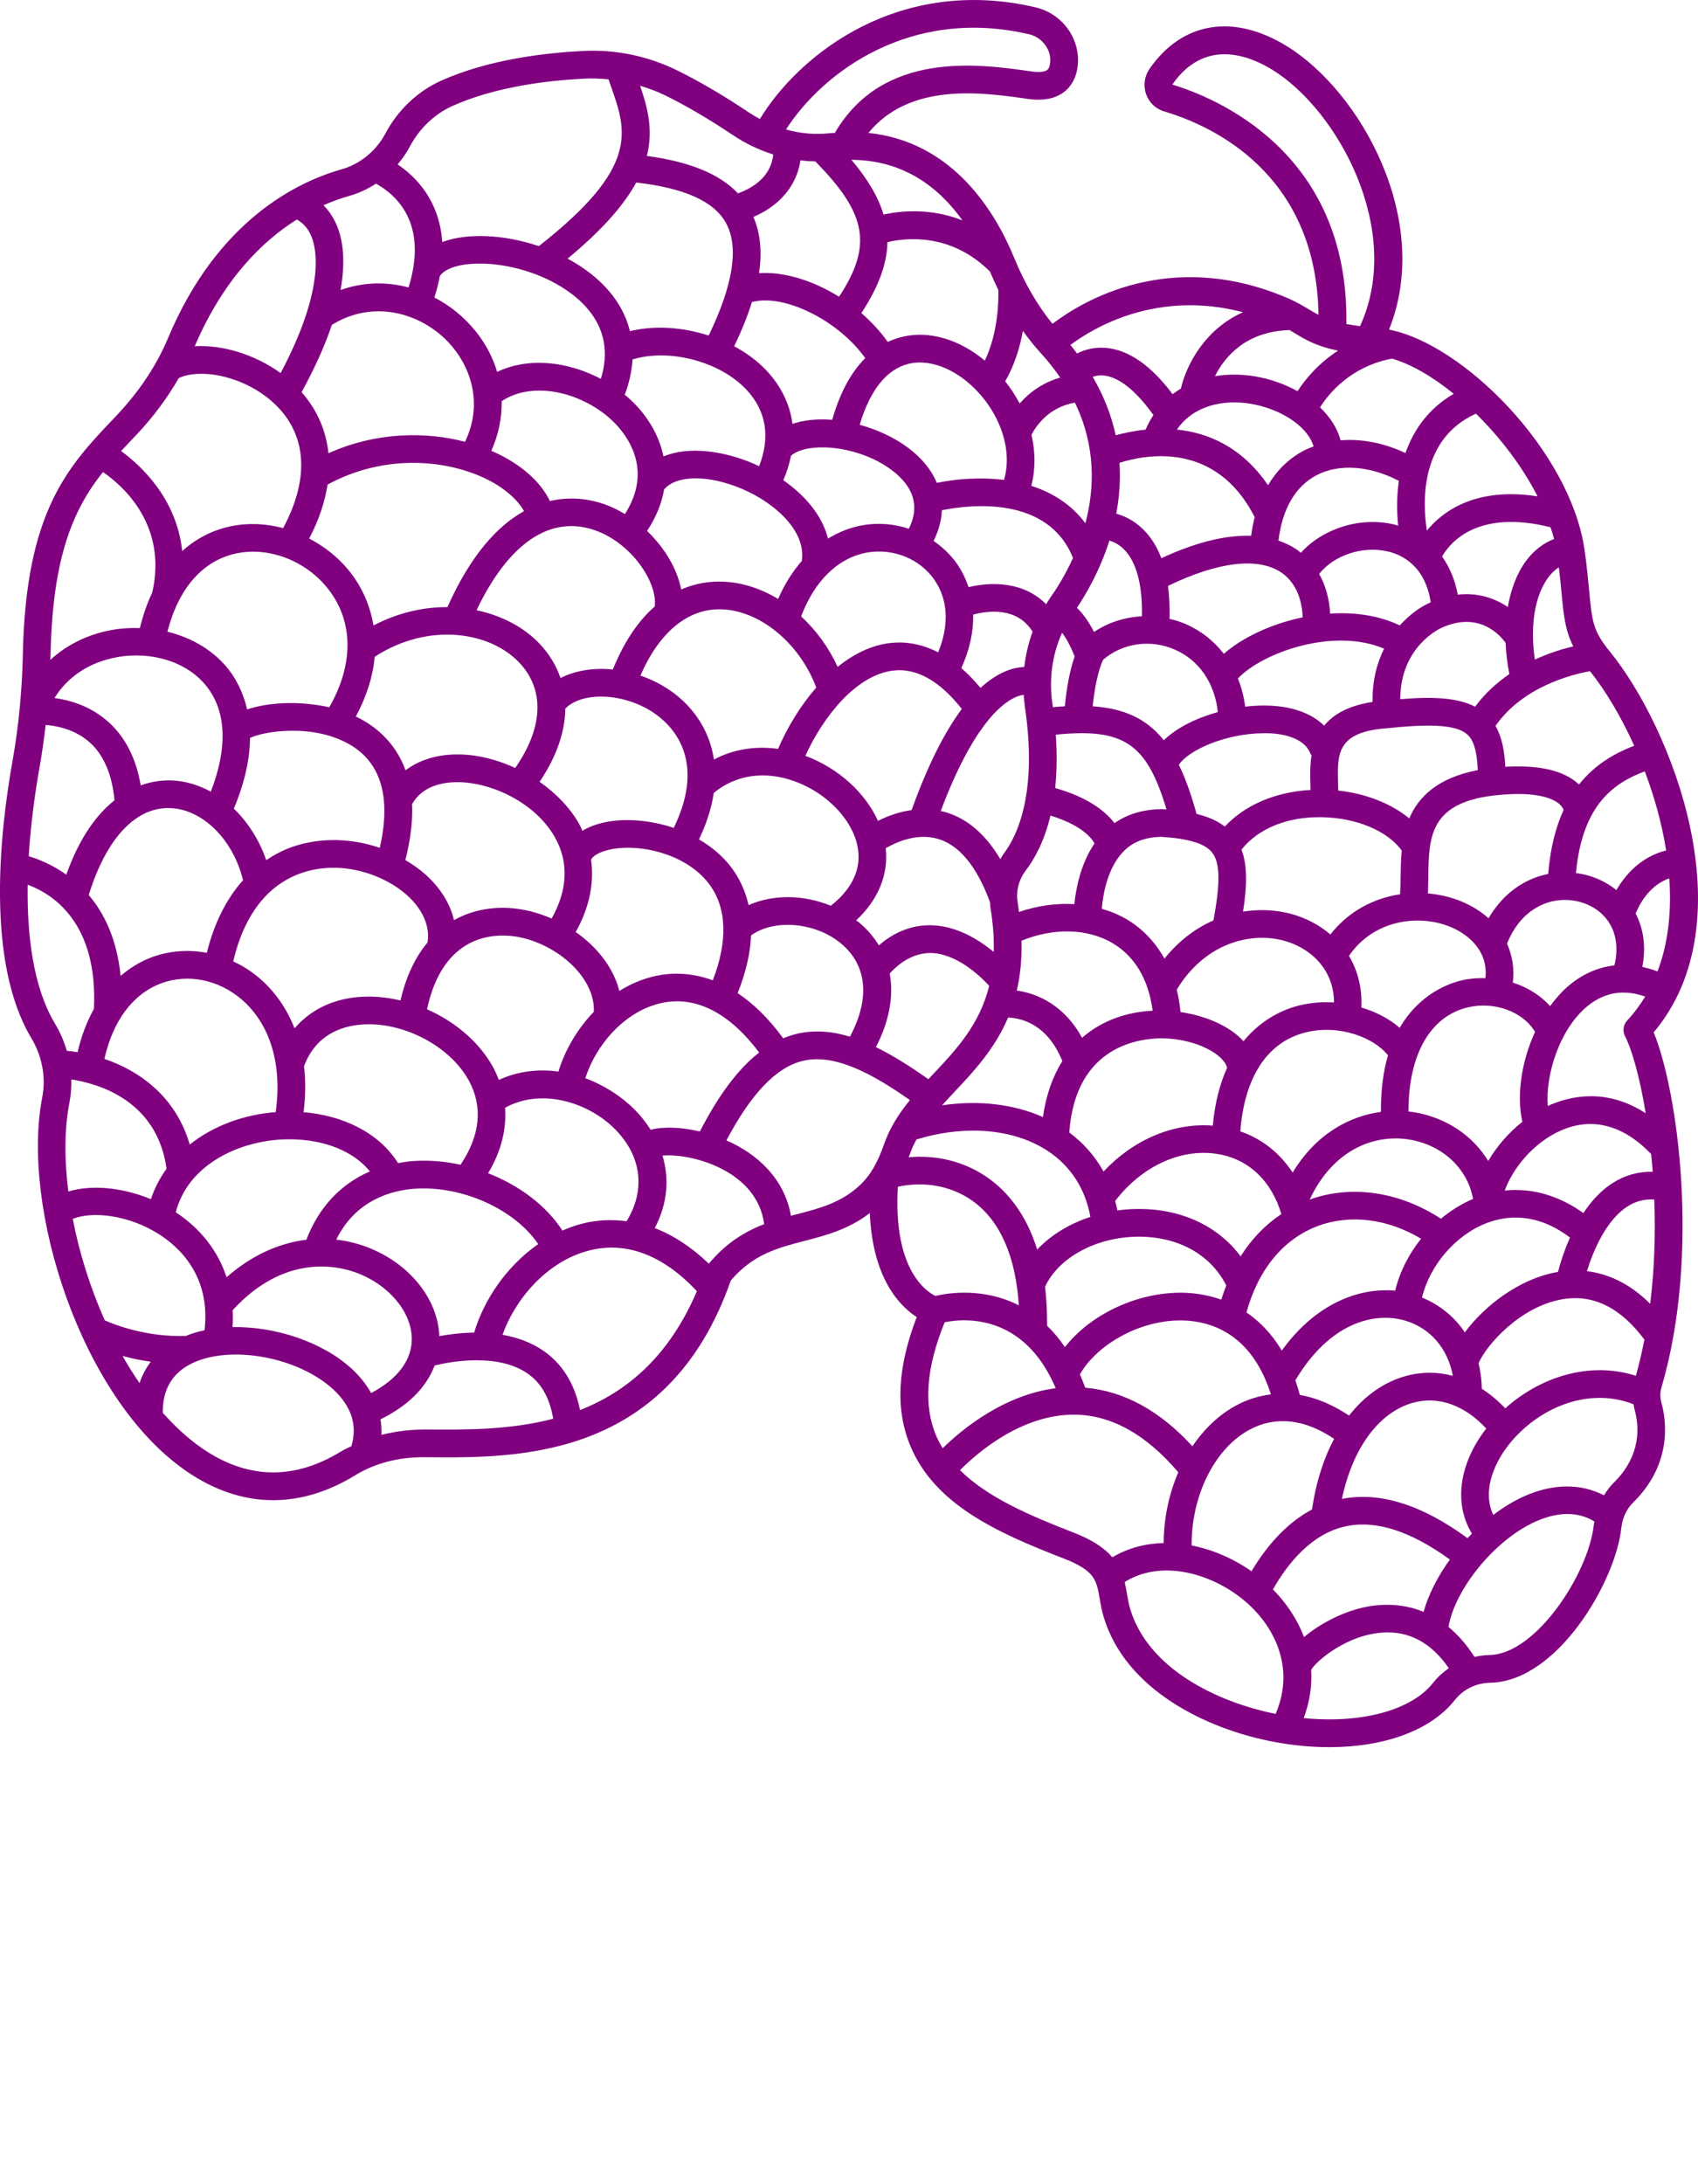 <svg xmlns="http://www.w3.org/2000/svg" xmlns:xlink="http://www.w3.org/1999/xlink" version="1.1" x="0px" y="0px" viewBox="0 0 122.583 157.587" style="enable-background:new 0 0 122.583 126.07;" xml:space="preserve">
<path fill="purple" d="M119.385,74.492c6.811-8.103,1.292-22.008-3.153-27.459c-1.233-1.513-1.295-2.176-1.502-4.373  c-0.073-0.781-0.162-1.72-0.325-2.902c-0.995-7.184-8.78-14.954-14.13-15.974c3.164-7.835-2.014-17.163-7.387-20.461  c-3.848-2.361-7.548-1.749-9.897,1.64c-0.372,0.537-0.466,1.222-0.251,1.833c0.214,0.609,0.694,1.063,1.314,1.247  c3.383,1,10.98,4.413,11.132,14.677c-0.227-0.119-0.439-0.244-0.659-0.376c-0.442-0.267-0.944-0.568-1.652-0.869  c-8.417-3.564-14.718,0.236-16.896,1.892c-1.077-1.335-2.009-2.917-2.758-4.748c-1.342-3.28-4.397-8.398-10.529-9.027  c2.99-3.652,8.161-2.932,11.388-2.472l0.123,0.018c1.113,0.157,2.005-0.019,2.645-0.526c0.388-0.309,0.871-0.896,0.963-1.949  c0.168-1.908-1.142-3.685-3.047-4.132c-9.77-2.29-17.002,3.295-19.905,8.054c-0.275-0.148-0.546-0.305-0.81-0.481  c-1.81-1.212-3.542-2.227-5.147-3.018c-2.1-1.034-4.436-1.525-6.749-1.411c-2.829,0.137-6.917,0.62-10.324,2.155  c-1.677,0.756-3.099,2.104-4.003,3.797c0,0.001-0.001,0.002-0.002,0.004c-0.67,1.265-1.831,2.21-3.183,2.593  c-3.139,0.887-8.938,3.648-12.514,12.179c-0.832,1.985-2.095,3.877-3.754,5.623l-0.173,0.182c-3.258,3.426-6.336,6.662-6.549,16.945  c-0.056,2.679-0.307,5.287-0.747,7.751c-0.911,5.104-1.947,14.485,1.349,19.988c0.794,1.328,1.077,2.854,0.795,4.299  c-1.539,7.871,2.738,21.639,10.356,26.93c2.043,1.419,4.171,2.129,6.32,2.129c1.974,0,3.965-0.6,5.924-1.8  c1.403-0.859,3.13-1.317,4.987-1.301l0.383,0.002c6.455,0.059,17.244,0.104,21.739-12.752c1.607-1.893,3.407-2.36,5.311-2.854  c1.572-0.408,3.189-0.832,4.727-2.014c0.193,4.695,2.147,6.709,3.387,7.51c-1.406,3.641-1.553,6.697-0.45,9.32  c1.77,4.21,6.242,6.232,11.063,8.098c2.249,0.87,2.37,1.583,2.59,2.878c0.068,0.401,0.146,0.855,0.292,1.342  c1.565,5.213,7.34,8.065,12.223,8.997c1.399,0.267,2.767,0.396,4.067,0.396c3.977,0,7.33-1.21,9.061-3.401  c0.618-0.782,1.531-1.226,2.571-1.248c4.852-0.107,9.029-7.304,9.447-11.158c0.079-0.728,0.376-1.376,0.837-1.827  c2.887-2.825,2.402-5.987,2.06-7.215c-0.103-0.369-0.102-0.752,0.002-1.106C122.761,90.528,121.134,78.763,119.385,74.492z   M108.668,101.621c-0.533-0.562-1.1-1.028-1.691-1.409c-0.017-0.636-0.086-1.255-0.238-1.839c0.547-1.296,3.009-4.118,6.09-4.628  c2.209-0.366,4.182,0.628,5.883,2.917c-0.172,0.881-0.372,1.754-0.614,2.61C114.651,98.18,111.119,99.427,108.668,101.621z   M98.412,115.993c-1.552,0.349-3.15,1.192-4.272,2.135c-0.498-1.32-1.301-2.484-2.244-3.44c1.088-1.909,2.804-4.025,5.255-4.553  c2.175-0.47,4.703,0.349,7.52,2.4c-0.881,1.219-1.552,2.524-1.897,3.774C101.112,115.626,99.505,115.747,98.412,115.993z   M78.345,100.134c-0.12-0.33-0.247-0.648-0.383-0.955c1.186-2.145,4.558-4.173,7.931-3.868c2.021,0.19,4.588,1.299,5.856,5.303  c-0.842,0.107-1.669,0.353-2.463,0.776c-1.261,0.671-2.346,1.705-3.201,2.971C83.719,101.78,81.122,100.37,78.345,100.134z   M49.896,81.517c-0.541-0.097-1.873-0.277-2.922,0.005c-0.331-0.525-0.716-1.006-1.133-1.43c-0.96-0.975-2.21-1.782-3.586-2.288  c0.748-2.376,2.851-4.875,5.548-5.439c2.461-0.512,4.865,0.737,7.004,3.584c-1.508,1.168-2.913,3.044-4.284,5.698  C50.313,81.598,50.104,81.554,49.896,81.517z M45.235,88.121c-1.075-0.14-2.161-0.098-3.244,0.186  c-0.481,0.126-0.942,0.293-1.388,0.488c-1.159-1.792-3.111-3.258-5.364-4.138c0.937-1.562,1.338-3.164,1.223-4.723  c2.604-1.449,6.012-0.412,7.955,1.562C46.334,83.443,46.609,85.883,45.235,88.121z M31.717,96.412  c-0.109-2.754-2.247-5.349-5.356-6.475c-0.688-0.248-1.386-0.407-2.086-0.489c1.429-2.909,4.074-3.558,5.639-3.67  c3.47-0.246,7.26,1.499,8.94,3.995c-2.312,1.606-3.939,4.069-4.625,6.386C33.275,96.171,32.4,96.286,31.717,96.412z M25.413,98.787  c-2.138-1.974-5.56-3.081-8.627-3.027c0.03-0.414,0.027-0.819,0.008-1.219c3.68-4.011,7.427-3.25,8.887-2.723  c2.334,0.845,3.999,2.788,4.046,4.726c0.039,1.561-0.995,2.949-2.932,3.974C26.449,99.909,25.997,99.327,25.413,98.787z   M13.407,96.401c-2.815,0.087-5.096-0.795-5.843-1.126c-1.055-2.365-1.841-4.879-2.313-7.325c1.413-0.56,3.987-0.303,6.205,1.094  c1.472,0.927,3.774,3.035,3.31,6.945C14.288,96.09,13.834,96.227,13.407,96.401z M10.887,98.261  c-0.353,0.461-0.624,0.977-0.814,1.541c-0.431-0.627-0.841-1.279-1.225-1.959C9.443,98.006,10.13,98.155,10.887,98.261z   M5.012,79.572c0.109-0.556,0.148-1.12,0.134-1.683c2.047,0.314,6.208,1.565,6.877,6.445c-0.486,0.673-0.869,1.409-1.129,2.196  c-2.06-0.855-4.277-1.058-5.962-0.554C4.637,83.636,4.649,81.427,5.012,79.572z M17.056,39.935c2.517-0.534,5.354,0.666,6.898,2.923  c1.582,2.311,1.492,5.26-0.186,8.179c-2.044-0.469-4.367-0.378-5.928,0.155c-0.292-1.283-0.829-2.223-1.306-2.843  c-1.063-1.381-2.652-2.328-4.449-2.767C12.892,42.451,14.626,40.452,17.056,39.935z M23.955,23.445  c2.969-1.834,6.205-0.863,8.143,0.976c1.651,1.565,2.937,4.398,1.475,7.458c-2.79-0.728-6.355-0.745-9.863,0.826  c-0.165-1.632-0.813-3.125-1.936-4.406C22.711,26.583,23.454,24.95,23.955,23.445z M31.754,19.914  c0.852-1.223,4.793-1.28,8.038,0.374c1.935,0.986,4.797,3.167,3.585,7.051c-2.32-1.225-5.16-1.613-7.488-0.504  c-0.417-1.409-1.223-2.736-2.414-3.865c-0.613-0.581-1.329-1.093-2.116-1.503C31.529,20.936,31.658,20.419,31.754,19.914z   M45.931,13.171c3.483,0.398,5.619,1.353,6.483,2.927c0.948,1.728,0.514,4.463-1.253,8.113c-1.879-0.609-3.919-0.748-5.682-0.314  c-0.515-2.095-2.046-3.91-4.501-5.235C43.526,16.555,45.066,14.758,45.931,13.171z M57.787,11.574  c0.357,0.043,0.715,0.068,1.073,0.074c3.706,3.761,4.155,6.042,1.714,9.764c-1.88-1.172-3.981-1.822-5.779-1.702  c0.237-1.563,0.089-2.902-0.403-4.056C56.709,14.658,57.585,12.958,57.787,11.574z M64.065,17.472  c1.347-0.319,4.584-0.682,7.402,2.121c0.192,0.456,0.393,0.9,0.605,1.329c0.021,0.643,0.02,3.026-0.975,5.099  c-1.836-1.524-3.995-2.184-5.943-1.72c-0.338,0.08-0.697,0.2-1.065,0.374c-0.537-0.761-1.186-1.46-1.906-2.081  C63.402,20.738,64.036,19.081,64.065,17.472z M100.485,25.877c1.377,0.391,2.933,1.298,4.465,2.54  c-1.814,1.052-2.899,2.597-3.486,4.275c-1.57-0.74-3.18-1.042-4.682-0.917c-0.241-0.901-0.775-1.701-1.486-2.377  C95.927,28.39,97.502,26.45,100.485,25.877z M112.738,42.848c0.15,1.595,0.26,2.643,0.841,3.792  c-0.766,0.182-1.741,0.478-2.775,0.954c-0.355-2.434-0.016-4.595,0.975-5.935c0.183-0.248,0.442-0.517,0.76-0.723  C112.627,41.672,112.687,42.301,112.738,42.848z M119.66,70.098c-0.368-0.141-0.734-0.25-1.097-0.329  c0.271-1.41,0.106-2.723-0.482-3.848c0.266-0.661,0.976-2.032,2.429-2.541C120.675,65.732,120.448,68.04,119.66,70.098z   M117.316,74.769c0.505,0.987,1.068,2.988,1.493,5.563c-2.829-1.843-5.445-1.238-6.915-0.596c-0.053,0.023-0.103,0.052-0.155,0.077  c-0.181-2.191,0.8-5.384,2.696-7.07c1.269-1.129,2.725-1.4,4.336-0.834c-0.369,0.608-0.794,1.187-1.295,1.723  C117.188,73.939,117.124,74.394,117.316,74.769z M114.565,91.725c0.462-1.508,1.405-3.692,2.915-4.663  c0.598-0.385,1.241-0.553,1.948-0.51c0.091,2.403,0.02,4.968-0.297,7.525C117.577,92.531,115.983,91.895,114.565,91.725z   M97.392,102.145c-1.174-0.784-2.368-1.286-3.552-1.489c-0.099-0.369-0.207-0.72-0.324-1.053c2.446-4.122,5.645-4.954,7.872-4.326  c1.869,0.529,3.136,2.038,3.497,3.998c-1.113-0.292-2.267-0.3-3.419,0.022C99.891,99.736,98.504,100.728,97.392,102.145z   M82.218,87.236c-0.041,0-0.082,0-0.123,0.001c-0.484,0.005-0.959,0.042-1.425,0.105c-0.044-0.233-0.107-0.454-0.166-0.679  c1.973-2.581,4.914-3.901,7.634-3.35c2.122,0.429,3.679,1.983,4.367,4.291c-1.162,0.775-2.154,1.798-2.94,3.051  C87.954,88.492,85.34,87.236,82.218,87.236z M61.992,66.542c-0.058-0.048-0.126-0.081-0.186-0.128  c1.589-1.482,2.343-3.286,2.135-5.205c0.739-0.432,2.239-1.122,3.762-0.681c1.554,0.453,2.821,1.994,3.769,4.576  c0.01,0.106,0.002,0.213,0.019,0.319c0.204,1.212,0.278,2.294,0.249,3.272c-1.111-0.923-2.727-1.914-4.575-1.931  c-0.017,0-0.033,0-0.049,0c-1.323,0-2.552,0.488-3.669,1.452C63.077,67.606,62.596,67.043,61.992,66.542z M54.042,65.313  c-0.241-1.075-0.679-1.931-1.151-2.591c-0.651-0.91-1.501-1.609-2.43-2.154c0.574-1.196,0.914-2.313,1.066-3.35  c1.574-1.308,3.679-1.626,5.838-0.842c2.441,0.886,4.328,2.934,4.587,4.979c0.187,1.475-0.502,2.848-1.977,4.002  C58.01,64.546,55.797,64.528,54.042,65.313z M47.394,70.409c-0.972,0.203-1.87,0.588-2.682,1.096  c-0.425-1.693-1.618-3.181-3.149-4.252c0.98-1.75,1.348-3.531,1.107-5.23l0.008,0.004c0.141-0.314,0.815-0.707,1.963-0.822  c2.182-0.22,5.155,0.63,6.623,2.681c1.216,1.701,1.271,4.059,0.194,6.852C49.818,70.13,48.378,70.203,47.394,70.409z M36.013,77.924  c-0.118-0.304-0.246-0.606-0.407-0.902c-0.989-1.815-2.75-3.301-4.779-4.194c1.15-5.383,4.783-5.482,6.348-5.258  c2.822,0.413,5.806,2.838,5.696,5.437c-1.224,1.269-2.103,2.819-2.556,4.314C38.882,77.126,37.4,77.284,36.013,77.924z   M29.773,83.783c-0.356,0.025-0.694,0.086-1.033,0.145c-1.482-2.326-4.141-3.446-6.823-3.674c0.144-1.155,0.156-2.267,0.031-3.317  c0.834-2.242,2.662-2.877,4.074-3c3.007-0.272,6.45,1.513,7.828,4.041c1.031,1.893,0.81,3.979-0.604,6.066  C32.104,83.795,30.928,83.698,29.773,83.783z M22.119,89.456c-2.028,0.247-4.01,1.165-5.761,2.708  c-0.617-1.879-1.852-3.494-3.669-4.689c0.828-3.165,3.899-4.735,6.619-5.149c2.618-0.397,5.733,0.166,7.399,2.201  C24.593,85.435,23,87.132,22.119,89.456z M18.051,53.254c0.921-0.485,4.672-1.105,7.347,0.56c2.161,1.345,2.827,3.828,2.02,7.366  c-2.035-0.704-4.293-0.765-6.29-0.08c-0.685,0.235-1.314,0.571-1.907,0.964c-0.508-1.464-1.326-2.736-2.34-3.712  C17.714,56.361,18.037,54.669,18.051,53.254z M27.05,47.392c3.897-2.526,8.319-1.813,10.435,0.418  c1.862,1.964,1.729,4.707-0.292,7.605c-1.436-0.66-2.993-1.035-4.484-0.97c-1.355,0.05-2.526,0.454-3.432,1.139  c-0.752-2.08-2.254-3.243-3.589-3.883C26.468,50.259,26.922,48.807,27.05,47.392z M35.594,32.582  c-0.04-0.018-0.084-0.034-0.125-0.052c0.523-1.172,0.77-2.386,0.747-3.582c2.359-1.563,5.988-0.56,8.073,1.489  c0.978,0.96,2.886,3.439,0.826,6.656c-0.476-0.287-0.975-0.533-1.495-0.715c-0.873-0.306-2.285-0.606-3.92-0.224  C39.017,34.737,37.584,33.469,35.594,32.582z M45.662,25.94c2.609-0.812,6.292,0.113,8.232,2.185  c1.425,1.52,1.731,3.413,0.908,5.516c-0.142-0.067-0.283-0.135-0.426-0.196c-2.138-0.912-4.651-1.271-6.478-0.51  c-0.316-1.54-1.159-2.896-2.208-3.927c-0.186-0.183-0.383-0.358-0.588-0.527C45.431,27.614,45.615,26.764,45.662,25.94z   M54.284,21.798c2.319-0.634,6.251,1.33,8.18,4.043c-0.92,0.921-1.78,2.32-2.383,4.451c-1.031-0.083-2.02,0.008-2.871,0.294  c-0.227-1.761-1.125-3.048-1.856-3.828c-0.656-0.7-1.461-1.295-2.351-1.772C53.548,23.851,53.975,22.788,54.284,21.798z   M70.938,28.669c1.219,1.481,2.178,3.755,1.545,5.964c-1.728-0.219-3.456-0.076-4.848,0.21c-0.386-0.922-1.073-1.779-2.064-2.523  c-0.99-0.743-2.226-1.317-3.508-1.669c0.746-2.508,1.962-4.028,3.552-4.404C67.308,25.848,69.398,26.797,70.938,28.669z   M90.578,37.315c-0.111,0.428-0.19,0.881-0.252,1.348c-1.627-0.059-3.747,0.346-6.485,1.617c-0.314-0.834-0.751-1.528-1.309-2.079  c-0.66-0.652-1.362-0.973-1.948-1.136c0.218-1.147,0.318-2.379,0.235-3.667C82.663,32.806,87.767,31.783,90.578,37.315z   M103.287,43.46c-0.645,0.275-1.478,0.826-2.233,1.669c-1.524-0.728-3.279-0.965-5.028-0.854c-0.06-1.07-0.329-2.041-0.795-2.862  c1.072-1.346,3.13-2.051,4.971-1.619C101.226,40.033,102.894,40.849,103.287,43.46z M112.193,65.012  c1.397-0.271,2.848,0.203,3.703,1.202c0.756,0.884,0.977,2.09,0.653,3.446c-1.236,0.139-2.404,0.665-3.442,1.589  c-0.447,0.398-0.837,0.859-1.198,1.347c-0.703-0.774-1.637-1.357-2.694-1.695c0.121-1.002-0.035-1.952-0.418-2.809  C109.697,65.836,111.29,65.185,112.193,65.012z M104.024,87.941c-2.977-1.945-6.452-2.474-9.475-1.382  c1.781-3.785,4.868-4.739,7.253-4.321c2.392,0.413,4.16,2.128,4.54,4.275C105.507,86.866,104.729,87.353,104.024,87.941z   M85.226,73.028c-0.058-0.561-0.144-1.105-0.273-1.618c2.132-3.526,5.656-4.265,8.102-3.42c1.637,0.564,3.233,1.988,3.251,4.346  c-0.844-0.052-1.703,0.014-2.528,0.219c-0.971,0.241-2.633,0.894-4.008,2.578C88.778,74.034,87.042,73.292,85.226,73.028z   M68.244,58.602c-0.111-0.032-0.221-0.052-0.331-0.076c2.255-6.015,4.314-7.728,5.377-8.209c0.246-0.112,0.442-0.155,0.614-0.179  c0.02,0.299,0.046,0.598,0.09,0.897c0.916,6.232-0.568,9.296-1.533,10.566c-0.095,0.125-0.161,0.266-0.243,0.398  C71.154,60.205,69.827,59.058,68.244,58.602z M63.383,59.233c-0.921-2.033-2.841-3.797-5.243-4.696  c1.317-2.883,3.681-5.803,6.296-6.144c1.702-0.223,3.382,0.716,5.001,2.763c-1.285,1.718-2.496,4.159-3.626,7.297  C64.854,58.587,64.009,58.915,63.383,59.233z M51.542,54.805c-0.346-2.317-1.717-4.059-3.382-5.128  c-0.611-0.392-1.262-0.7-1.926-0.928c1.364-3.136,3.427-4.837,5.8-4.783c2.821,0.06,5.7,2.453,6.893,5.648  c-1.138,1.303-2.082,2.861-2.757,4.424C54.522,53.808,52.936,54.067,51.542,54.805z M44.44,59.215  c-0.956,0.097-1.768,0.353-2.397,0.732c-0.07-0.147-0.124-0.298-0.204-0.442c-0.659-1.193-1.681-2.249-2.886-3.091  c1.22-1.798,1.839-3.6,1.858-5.283c1.195-1.223,4.113-1.155,6.27,0.231c1.327,0.851,4.011,3.331,1.56,8.376  C47.195,59.253,45.696,59.09,44.44,59.215z M37.464,65.593c-1.553-0.227-3.218-0.025-4.688,0.803  c-0.278-1.181-0.973-2.317-2.05-3.286c-0.447-0.402-0.945-0.741-1.461-1.05c0.39-1.545,0.537-2.886,0.483-4.033  c0.684-1.224,2.01-1.544,3.037-1.582c2.473-0.101,5.85,1.392,7.305,4.026c0.981,1.775,0.88,3.771-0.266,5.81  C39.058,65.948,38.261,65.709,37.464,65.593z M47.94,35.322c0.879-1.051,3.195-1.087,5.65-0.036  c2.343,1.001,4.632,3.035,4.292,5.195c-0.669,0.772-1.25,1.681-1.707,2.74c-1.276-0.771-2.68-1.224-4.098-1.253  c-0.783-0.019-1.807,0.091-2.899,0.566c-0.288-1.475-1.192-3.009-2.466-4.222C47.39,37.292,47.776,36.288,47.94,35.322z   M57.106,32.883c1.191-1.036,4.876-0.759,7.264,1.034c1.621,1.217,2.036,2.639,1.245,4.234c-1.02-0.331-2.12-0.444-3.22-0.271  c-0.942,0.146-1.815,0.493-2.619,0.983c-0.411-1.66-1.657-3.117-3.226-4.211C56.817,34.03,56.993,33.443,57.106,32.883z   M70.256,44.348c1.076-0.291,3.178-0.561,4.289,1.237c-0.3,0.815-0.5,1.666-0.598,2.54c-0.37,0.018-0.795,0.09-1.274,0.28  c-0.643,0.255-1.273,0.668-1.888,1.232c-0.466-0.559-0.929-1.035-1.385-1.428C69.997,46.894,70.285,45.586,70.256,44.348z   M94.601,56.638c0.004,0.126,0.005,0.243,0.008,0.364c-2.54,0.142-4.74,1.085-6.185,2.642c-0.523-0.405-1.187-0.706-2.043-0.915  c-0.381-1.385-0.797-2.559-1.275-3.54c0.697-1.077,3.405-2.266,6.104-2.279c0.891-0.029,2.96,0.139,3.425,1.562l0.056-0.018  C94.562,55.227,94.582,55.997,94.601,56.638z M80.457,59.395c-1.114-1.462-3.09-2.203-4.283-2.531  c0.12-1.124,0.148-2.401,0.046-3.852c4.893-0.485,6.561,0.602,7.995,5.401c-0.112-0.008-0.213-0.021-0.329-0.028  C82.546,58.402,81.41,58.732,80.457,59.395z M75.972,50.745c-0.257-1.75-0.001-3.533,0.702-5.085  c0.265,0.345,0.584,0.888,0.909,1.712c-0.368,1.049-0.603,2.395-0.706,3.594c-0.282,0.016-0.569,0.035-0.868,0.063  C75.995,50.933,75.986,50.842,75.972,50.745z M87.919,51.381c-1.55,0.429-2.976,1.134-3.902,2.034  c-1.233-1.549-2.851-2.295-5.133-2.449c0.128-1.33,0.417-2.656,0.751-3.36c1.415-1.211,3.432-1.5,5.185-0.73  C86.576,47.644,87.696,49.3,87.919,51.381z M82.44,44.47c-1.227,0.063-2.425,0.44-3.459,1.129c-0.423-0.821-0.855-1.374-1.234-1.74  c0.691-1.035,1.671-2.731,2.345-4.853c0.307,0.094,0.682,0.27,1.036,0.62C82.037,40.523,82.485,42.188,82.44,44.47z M67.728,47.07  c-1.353-0.692-2.583-0.788-3.55-0.661c-1.33,0.174-2.58,0.805-3.707,1.711c-0.647-1.409-1.559-2.649-2.637-3.643  c0.991-2.612,2.733-4.291,4.866-4.622c1.84-0.281,3.7,0.483,4.736,1.957C68.449,43.251,68.54,45.091,67.728,47.07z M73.465,65.091  c-0.132-0.783,0.083-1.613,0.588-2.278c0.669-0.881,1.351-2.161,1.782-3.961c1.121,0.336,2.604,0.993,3.183,2.006  c-1.003,1.469-1.344,3.251-1.456,4.384c-1.308-0.076-2.672,0.105-3.999,0.565C73.531,65.568,73.506,65.338,73.465,65.091z   M81.121,61.426c0.699-0.71,1.59-1.013,2.696-1.042c2.017,0.124,3.191,0.488,3.697,1.146c0.571,0.743,0.594,2.187,0.084,4.886  c-1.273,0.561-2.494,1.455-3.532,2.757c-0.659-1.178-1.562-2.142-2.701-2.822c-0.565-0.338-1.182-0.589-1.826-0.777  C79.629,64.527,79.952,62.61,81.121,61.426z M94.259,74.496c2.413-0.599,4.919,0.358,5.945,1.656  c-0.332,1.116-0.521,2.469-0.513,4.079c-2.252,0.305-4.676,1.569-6.371,4.381c-0.922-1.409-2.208-2.433-3.78-2.975  C89.84,77.72,91.487,75.185,94.259,74.496z M102.143,80.266c-0.15-0.026-0.306-0.044-0.462-0.061  c-0.006-4.123,1.585-6.912,4.345-7.53c1.925-0.432,3.968,0.366,4.792,1.789c-1.014,2.196-1.331,4.657-0.916,6.482  c-1.022,0.811-1.866,1.808-2.466,2.828C106.348,81.977,104.453,80.665,102.143,80.266z M107.239,70.58  c-0.547-0.011-1.1,0.02-1.65,0.145c-0.919,0.205-3.1,0.951-4.54,3.442c-0.757-0.655-1.709-1.154-2.765-1.467  c0.057-1.374-0.249-2.649-0.9-3.725c1.779-2.603,5.038-3.046,7.359-2.079C105.435,67.184,107.481,68.249,107.239,70.58z   M101.113,63.309c-0.005,0.429-0.016,0.834-0.038,1.221c-1.872,0.279-3.7,1.198-5.03,2.9c-0.658-0.559-1.435-1.019-2.34-1.331  c-1.187-0.411-2.565-0.54-3.967-0.317c0.291-1.834,0.323-3.313-0.109-4.474c1.174-1.499,3.279-2.383,5.759-2.34  c2.519,0.029,4.794,0.99,5.807,2.409C101.13,62.053,101.12,62.713,101.113,63.309z M95.592,52.361  c-0.95-0.932-2.441-1.452-4.338-1.452c-0.019,0-0.037,0-0.055,0c-0.426,0.002-0.864,0.031-1.306,0.083  c-0.09-0.722-0.273-1.4-0.525-2.034c1.808-1.901,6.934-3.692,10.553-2.151c-0.518,1.04-0.858,2.315-0.833,3.844  C97.322,50.919,96.25,51.561,95.592,52.361z M94.041,44.546c-2.265,0.472-4.347,1.454-5.69,2.632  c-0.708-0.913-1.621-1.651-2.728-2.137c-0.39-0.171-0.79-0.291-1.194-0.388c0.023-0.857-0.012-1.651-0.11-2.375  c3.592-1.737,6.482-2.097,8.166-0.976C93.451,41.947,93.997,43.108,94.041,44.546z M75.836,43.109  c-0.113,0.159-0.21,0.326-0.313,0.491c-1.607-1.627-3.922-1.64-5.602-1.231c-0.199-0.601-0.475-1.175-0.848-1.705  c-0.456-0.649-1.032-1.188-1.674-1.631c0.367-0.745,0.57-1.489,0.597-2.216c2.071-0.416,7.659-1.06,9.466,3.442  C76.888,41.529,76.256,42.518,75.836,43.109z M42.96,38.266c2.618,0.915,4.526,3.754,4.306,5.499  c-1.095,0.956-2.156,2.398-3.023,4.546c-1.388-0.141-2.721,0.071-3.777,0.615c-0.307-0.897-0.813-1.737-1.529-2.492  c-1.111-1.171-2.71-2.018-4.536-2.401C36.72,39.183,39.731,37.133,42.96,38.266z M21.776,62.992c2.903-0.993,5.98,0.136,7.611,1.604  c0.676,0.609,1.724,1.843,1.479,3.408c-0.852,1.022-1.54,2.392-1.954,4.187c-1.014-0.24-2.053-0.334-3.065-0.245  c-1.902,0.166-3.476,0.968-4.582,2.256c-0.561-1.417-1.406-2.656-2.55-3.63c-0.58-0.494-1.214-0.892-1.879-1.201  C17.613,66.046,19.302,63.839,21.776,62.992z M73.743,67.882c2.305-0.949,4.783-0.9,6.597,0.186c1.6,0.956,2.581,2.626,2.873,4.862  c-1.815,0.086-3.641,0.682-5.097,1.954c-1.26-2.316-3.18-3.196-4.712-3.407C73.651,70.415,73.78,69.231,73.743,67.882z   M83.895,74.92c2.618,0.044,4.525,1.261,4.691,2.136c-0.503,1.106-0.878,2.474-1.031,4.168c-2.827-0.224-5.726,1.002-7.888,3.314  c-0.606-1.102-1.438-2.048-2.475-2.823C77.655,75.343,82.404,74.929,83.895,74.92z M95.157,88.459  c2.329-0.865,5.041-0.511,7.434,0.926c-0.891,1.11-1.542,2.399-1.871,3.747c-2.487-0.227-5.658,0.818-8.185,4.323  c-0.747-1.254-1.637-2.133-2.551-2.752C90.838,91.604,92.648,89.392,95.157,88.459z M102.658,93.628  c0.563-2.327,2.418-4.512,4.668-5.374c1.44-0.553,3.614-0.778,6.017,1.047c-0.435,0.974-0.712,1.877-0.868,2.478  c-2.808,0.475-5.338,2.486-6.724,4.364C105.003,95.017,103.938,94.152,102.658,93.628z M116.398,85.38  c-0.852,0.548-1.536,1.319-2.09,2.152c-1.789-1.278-3.732-1.826-5.673-1.624c0.516-1.491,2.003-3.438,4.061-4.338  c2.256-0.987,4.497-0.389,6.503,1.702c0.043,0.419,0.084,0.841,0.118,1.278C118.274,84.528,117.295,84.802,116.398,85.38z   M116.693,64.227c-0.829-0.671-1.841-1.093-2.921-1.231c0.474-5.077,2.864-6.532,4.969-7.338c0.686,1.816,1.233,3.756,1.542,5.708  C118.429,61.835,117.312,63.153,116.693,64.227z M111.767,63.06c-1.815,0.365-3.318,1.505-4.304,3.201  c-0.541-0.484-1.193-0.896-1.952-1.212c-0.749-0.311-1.573-0.505-2.423-0.58c0.016-0.37,0.021-0.749,0.025-1.139  c0.033-2.979,0.061-5.552,5.239-5.979c2.707-0.238,3.797,0.308,4.203,0.652c0.204,0.174,0.286,0.335,0.324,0.445  C112.325,59.652,111.924,61.161,111.767,63.06z M101.74,59.056c-1.295-1.067-3.109-1.789-5.131-2.012  c-0.003-0.155-0.004-0.307-0.009-0.467c-0.066-2.201-0.114-3.792,3.648-4.039c3.249-0.338,4.946-0.202,5.681,0.461  c0.464,0.418,0.695,1.192,0.757,2.57C103.795,56.126,102.403,57.488,101.74,59.056z M106.49,50.994  c-1.278-0.663-3.077-0.735-5.403-0.542c0.014-3.818,2.878-5.108,3.023-5.17c2.646-1.172,4.15,0.504,4.583,1.103  c0.03,0.732,0.121,1.486,0.27,2.256C108.071,49.253,107.212,50.019,106.49,50.994z M112.194,38.891  c-0.762,0.296-1.462,0.821-2.023,1.579c-0.66,0.893-1.094,2.039-1.319,3.33c-0.924-0.623-2.148-1.057-3.613-0.89  c-0.194-1.057-0.586-1.981-1.133-2.755c0.588-1.03,2.584-3.42,7.831-2.11C112.03,38.327,112.124,38.61,112.194,38.891z   M100.657,37.847c-2.47-0.582-5.152,0.287-6.745,2.041c-0.105-0.082-0.203-0.172-0.315-0.247c-0.36-0.24-0.794-0.459-1.302-0.631  c0.276-2.284,1.214-3.911,2.75-4.719c1.627-0.856,3.856-0.685,5.942,0.407c-0.159,1.126-0.154,2.239-0.048,3.239  C100.843,37.91,100.755,37.87,100.657,37.847z M94.831,32.213c-0.243,0.093-0.486,0.187-0.717,0.309  c-1.071,0.563-1.929,1.415-2.574,2.489c-1.889-2.777-4.352-3.785-6.573-4.014c1.213-1.775,3.413-2.176,5.299-1.866  C92.292,29.459,94.367,30.659,94.831,32.213z M82.703,31.003c-0.844,0.086-1.586,0.247-2.158,0.406  c-0.295-1.372-0.825-2.789-1.66-4.219c0.222-0.077,0.493-0.126,0.811-0.092c0.779,0.077,2.013,0.666,3.572,2.852  C83.051,30.277,82.864,30.628,82.703,31.003z M78.357,37.757c-1.021-1.371-2.404-2.221-3.907-2.699  c0.311-1.18,0.301-2.436,0.016-3.681c0.288-0.569,1.192-1.986,3.133-2.325C79.13,32.215,79.018,35.264,78.357,37.757z   M23.646,34.967c4.105-2.224,8.415-1.77,11.134-0.558c1.445,0.644,2.538,1.549,3.049,2.476c-1.845,1.021-3.808,3.069-5.528,6.924  c-1.731-0.011-3.565,0.398-5.338,1.322c-0.203-1.2-0.639-2.351-1.36-3.404c-0.841-1.227-1.992-2.192-3.28-2.866  C23.015,37.529,23.456,36.222,23.646,34.967z M14.95,49.57c1.401,1.819,1.482,4.418,0.27,7.555c-0.87-0.474-1.813-0.764-2.792-0.81  c-0.55-0.025-1.357,0.027-2.27,0.355c-0.34-1.999-1.157-3.576-2.456-4.684c-1.253-1.069-2.687-1.472-3.765-1.617  c0.921-1.521,2.523-2.595,4.517-2.949C11.039,46.96,13.591,47.806,14.95,49.57z M2.874,55.254c0.171-0.96,0.306-1.946,0.422-2.943  c0.799,0.061,2.067,0.309,3.108,1.197c1.072,0.914,1.683,2.354,1.864,4.237c-1.247,0.99-2.507,2.635-3.481,5.365  c-1.024-0.722-2.02-1.122-2.714-1.328C2.226,59.328,2.558,57.021,2.874,55.254z M12.333,58.313c2.349,0.11,4.516,2.319,5.212,5.203  c-1.202,1.34-2.089,3.108-2.614,5.238c-1.331-0.249-2.706-0.153-3.985,0.322c-0.824,0.307-1.568,0.769-2.238,1.343  c-0.268-2.651-1.182-4.524-2.303-5.833C7.675,60.477,9.824,58.187,12.333,58.313z M11.644,70.952c1.9-0.708,4.114-0.27,5.775,1.145  c2.094,1.783,2.969,4.73,2.481,8.154c-0.301,0.023-0.6,0.053-0.892,0.098c-2.076,0.316-3.891,1.109-5.311,2.241  c-1.006-3.482-3.65-5.329-6.16-6.183C8.162,73.641,9.595,71.714,11.644,70.952z M56.543,74.921  c-1.102-1.504-2.217-2.548-3.291-3.259c0.636-1.585,0.919-2.967,0.97-4.165c1.651-1.197,4.62-0.97,6.493,0.583  c1.9,1.576,2.106,4.001,0.643,6.724c-1.341-0.409-2.635-0.505-3.917-0.186C57.136,74.695,56.838,74.801,56.543,74.921z   M64.23,70.246c0.914-0.992,1.864-1.45,2.912-1.482c1.891,0.014,3.599,1.64,4.272,2.371c-0.694,2.805-2.374,4.598-4.025,6.347  c-0.123,0.13-0.245,0.261-0.368,0.392c-1.328-0.939-2.581-1.729-3.786-2.317C64.202,73.68,64.532,71.864,64.23,70.246z   M68.844,78.854c1.436-1.522,2.967-3.155,3.931-5.428c0.931,0.032,2.84,0.453,3.918,3.143c-0.677,1.07-1.171,2.403-1.4,4.036  c-2.124-0.945-4.666-1.235-7.293-0.845C68.275,79.459,68.557,79.158,68.844,78.854z M65.706,83.232  c0.121-0.351,0.278-0.684,0.453-1.008c3.502-1.075,7.014-0.787,9.457,0.81c1.671,1.093,2.732,2.735,3.103,4.775  c-1.521,0.5-2.853,1.306-3.842,2.357c-0.818-2.636-2.2-4.19-3.446-5.097c-1.889-1.375-4.015-1.726-5.832-1.565  C65.633,83.41,65.672,83.33,65.706,83.232z M75.442,92.851c0.98-2.104,3.675-3.582,6.675-3.614c0.033-0.001,0.066-0.001,0.1-0.001  c2.881,0,5.198,1.312,6.311,3.522c-0.129,0.332-0.253,0.669-0.36,1.022c-0.764-0.271-1.485-0.404-2.087-0.46  c-3.465-0.322-7.218,1.343-9.201,3.885c-0.391-0.576-0.821-1.09-1.289-1.543C75.597,94.643,75.548,93.703,75.442,92.851z   M86.027,111.518c-0.028-3.573,1.651-7.007,4.198-8.363c1.879-1.001,3.971-0.759,6.089,0.669c-0.771,1.451-1.32,3.174-1.597,5.097  c-1.656,0.88-3.133,2.392-4.368,4.457C89.074,112.485,87.575,111.821,86.027,111.518z M106.264,110.662  c-0.108,0.109-0.216,0.217-0.321,0.329c-3.279-2.409-6.327-3.371-9.066-2.833c0.765-3.645,2.656-6.246,5.128-6.937  c1.834-0.51,3.728,0.171,5.294,1.863c-0.035,0.045-0.073,0.087-0.107,0.132C105.292,105.752,104.973,108.568,106.264,110.662z   M117.977,53.809c-1.254,0.489-2.761,1.259-3.986,2.799c-0.003-0.003-0.005-0.006-0.009-0.009c-1.054-0.994-2.844-1.414-5.307-1.269  c-0.063-1.166-0.252-2.157-0.711-2.949c1.968-2.828,5.499-3.712,6.823-3.948C115.899,49.824,117.02,51.688,117.977,53.809z   M111.001,35.816c-4.423-0.686-6.813,1.034-7.992,2.47c-0.326-2.105-0.482-6.618,3.542-8.437  C108.305,31.568,109.9,33.655,111.001,35.816z M84.633,6.102c2.327-3.356,5.516-2.114,7.208-1.075  c4.759,2.921,9.513,11.64,6.342,18.507c-0.368-0.046-0.694-0.097-0.984-0.153C97.389,10.899,87.664,7.024,84.633,6.102z   M96.598,25.304c-1.462,0.945-2.397,2.104-2.925,2.923c-0.958-0.529-2.031-0.9-3.088-1.072c-1.015-0.164-1.978-0.157-2.873-0.011  c0.71-1.421,2.239-3.228,5.378-3.327c0.136,0.079,0.27,0.158,0.404,0.239C94.275,24.527,95.027,24.979,96.598,25.304z   M89.736,22.529c-2.75,1.229-4.07,3.758-4.487,5.51c-0.207,0.124-0.405,0.259-0.595,0.405c-1.564-2.084-3.184-3.206-4.828-3.342  c-0.867-0.069-1.56,0.146-2.071,0.404c-0.155-0.205-0.311-0.409-0.479-0.614C78.99,23.608,83.554,20.911,89.736,22.529z   M76.539,27.245c-1.344,0.389-2.289,1.142-2.927,1.87c-0.293-0.55-0.635-1.088-1.045-1.6c0.691-1.196,1.072-2.494,1.278-3.639  c0.402,0.556,0.82,1.089,1.267,1.576C75.66,26.048,76.128,26.647,76.539,27.245z M69.483,15.903  c-2.306-0.912-4.455-0.694-5.701-0.422c-0.379-1.277-1.146-2.568-2.316-3.948C65.221,11.552,67.769,13.502,69.483,15.903z   M74.307,2.477c0.927,0.218,1.591,1.1,1.511,2.009c-0.024,0.276-0.097,0.465-0.214,0.559c-0.185,0.145-0.594,0.186-1.121,0.112  L74.361,5.14C70.616,4.607,63.744,3.65,60.27,9.59c-0.127,0.011-0.246,0.008-0.376,0.022c-1.044,0.12-2.112,0.021-3.151-0.268  C59.416,5.185,65.764,0.472,74.307,2.477z M52.936,9.765c0.907,0.607,1.881,1.064,2.884,1.383c-0.069,0.765-0.504,2.066-2.543,2.805  c-1.332-1.403-3.473-2.283-6.579-2.702c0.48-1.9,0.046-3.509-0.489-5.064c0.617,0.187,1.226,0.406,1.809,0.693  C49.544,7.631,51.199,8.601,52.936,9.765z M29.59,10.568c0.697-1.305,1.784-2.341,3.061-2.916c3.121-1.405,6.942-1.853,9.598-1.98  c0.562-0.026,1.124-0.001,1.684,0.054c0.061,0.178,0.12,0.358,0.182,0.534c1.146,3.24,2.034,5.821-5.215,11.5  c-2.432-0.82-5.107-0.989-6.973-0.297c-0.062-0.931-0.274-1.804-0.645-2.612c-0.675-1.473-1.731-2.419-2.576-2.986  C29.043,11.467,29.343,11.035,29.59,10.568z M25.185,14.146c0.696-0.197,1.354-0.501,1.955-0.894  c0.612,0.331,1.715,1.082,2.336,2.457c0.623,1.379,0.628,3.07,0.019,5.033c-1.537-0.411-3.225-0.415-4.909,0.186  c0.307-1.751,0.26-3.283-0.206-4.503c-0.243-0.636-0.592-1.174-1.027-1.615C24.03,14.511,24.651,14.297,25.185,14.146z   M21.428,15.84c0.492,0.27,0.853,0.694,1.084,1.298c0.382,1.001,0.873,3.896-2.254,9.782c-1.857-1.342-4.203-2.055-6.2-1.937  C16.128,20.153,18.94,17.403,21.428,15.84z M9.824,31.401c1.233-1.298,2.252-2.68,3.081-4.118c1.656-0.777,5.014-0.097,7.119,2.056  c2.155,2.205,2.277,5.302,0.416,8.768c-1.248-0.332-2.552-0.393-3.801-0.128c-1.32,0.281-2.492,0.892-3.485,1.785  c-0.4-3.758-2.926-6.135-4.411-7.215c0.297-0.322,0.599-0.641,0.906-0.965L9.824,31.401z M7.432,34.061  c1.445,0.995,4.67,3.82,3.561,8.69l0.001,0c-0.371,0.778-0.669,1.638-0.895,2.569c-0.657-0.018-1.324,0.012-1.994,0.131  c-1.761,0.312-3.286,1.077-4.47,2.164c0.004-0.142,0.014-0.281,0.017-0.423C3.799,40.056,5.351,36.683,7.432,34.061z M1.997,63.839  c1.786,0.654,5.088,2.721,4.784,8.965c-0.516,0.918-0.912,1.965-1.18,3.12c-0.268-0.044-0.528-0.078-0.777-0.101  c-0.198-0.677-0.481-1.336-0.855-1.96C2.392,71.228,1.945,67.489,1.997,63.839z M14.546,104.476  c-0.999-0.694-1.927-1.56-2.795-2.533c-0.022-1.683,0.689-2.891,2.137-3.581c2.802-1.336,7.649-0.433,10.168,1.894  c1.328,1.227,1.76,2.605,1.311,4.098c-0.256,0.127-0.521,0.241-0.763,0.389C21.193,106.832,17.81,106.744,14.546,104.476z   M31.031,103.149l-0.385-0.002c-1.077,0.009-2.121,0.142-3.11,0.39c0.02-0.378-0.009-0.75-0.067-1.118  c2.344-1.161,3.43-2.611,3.909-3.891c1.235-0.295,4.543-0.89,6.684,0.564c1.021,0.693,1.623,1.789,1.876,3.281  C36.831,103.186,33.653,103.169,31.031,103.149z M41.874,101.749c-0.382-1.903-1.28-3.356-2.695-4.315  c-0.89-0.603-1.896-0.942-2.902-1.117c0.896-2.536,3.173-5.279,6.219-6.074c2.691-0.708,5.382,0.321,7.813,2.927  C48.276,97.938,45.196,100.444,41.874,101.749z M51.173,91.184c-1.233-1.183-2.547-2.046-3.904-2.566  c0.974-1.859,1.031-3.658,0.558-5.23c0.926-0.099,2.88,0.141,4.603,1.132c1.15,0.661,2.485,1.848,2.737,3.811  C53.813,88.853,52.438,89.666,51.173,91.184z M57.567,87.606c-0.153,0.04-0.31,0.082-0.466,0.123  c-0.474-2.702-2.442-4.47-4.659-5.442c1.784-3.368,3.582-5.258,5.481-5.728c2.321-0.579,5.069,0.929,7.765,2.821  c-0.772,0.949-1.451,1.98-1.872,3.198c-0.453,1.31-0.987,2.227-1.68,2.888C60.765,86.776,59.211,87.18,57.567,87.606z   M64.818,85.638c1.519-0.35,3.646-0.254,5.436,1.047c1.959,1.427,3.078,4.006,3.296,7.504c-2.555-1.295-5.09-0.897-6.027-0.677  C66.784,93.146,64.474,91.506,64.818,85.638z M68.197,95.411c1.384-0.282,5.712-0.667,8.019,4.76  c-3.758,0.488-6.751,2.949-8.162,4.331c-0.178-0.294-0.342-0.597-0.477-0.919C66.651,101.384,66.863,98.702,68.197,95.411z   M77.516,110.592c-3.207-1.241-6.235-2.546-8.211-4.509c1.26-1.265,4.424-4.004,8.211-4.004c0.026,0,0.052,0,0.078,0  c2.648,0.027,5.158,1.437,7.471,4.158c-0.672,1.552-1.048,3.302-1.057,5.107c-1.29,0.027-2.558,0.345-3.706,1.024  C79.76,111.736,78.908,111.13,77.516,110.592z M81.592,116.101c-0.11-0.368-0.171-0.725-0.235-1.103  c-0.047-0.275-0.095-0.557-0.164-0.842c2.603-1.641,6.203-0.662,8.574,1.286c2.142,1.758,3.794,4.796,2.326,8.228  C87.826,122.816,82.882,120.397,81.592,116.101z M103.459,121.429c-1.581,2.002-5.203,2.953-9.341,2.546  c0.449-1.21,0.606-2.375,0.536-3.474c0.313-0.596,2.517-2.512,5.126-2.695c1.931-0.144,3.545,0.726,4.815,2.568  C104.171,120.667,103.784,121.017,103.459,121.429z M107.555,119.421c-0.378,0.008-0.747,0.058-1.106,0.14  c-0.589-0.918-1.224-1.624-1.877-2.164c0.459-2.744,3.37-6.314,6.306-7.614c1.621-0.717,3.041-0.714,4.23,0.002  c-0.014,0.089-0.041,0.173-0.05,0.263C114.682,113.518,110.908,119.347,107.555,119.421z M116.484,107.006  c-0.267,0.262-0.488,0.569-0.687,0.892c-1.675-0.859-3.662-0.858-5.729,0.055c-0.776,0.343-1.537,0.81-2.263,1.359  c-0.762-1.581-0.063-3.496,0.986-4.895c1.97-2.628,5.675-4.445,9.137-3.087c0.024,0.143,0.049,0.286,0.088,0.428  C118.324,102.857,118.532,105.002,116.484,107.006z"/></svg>